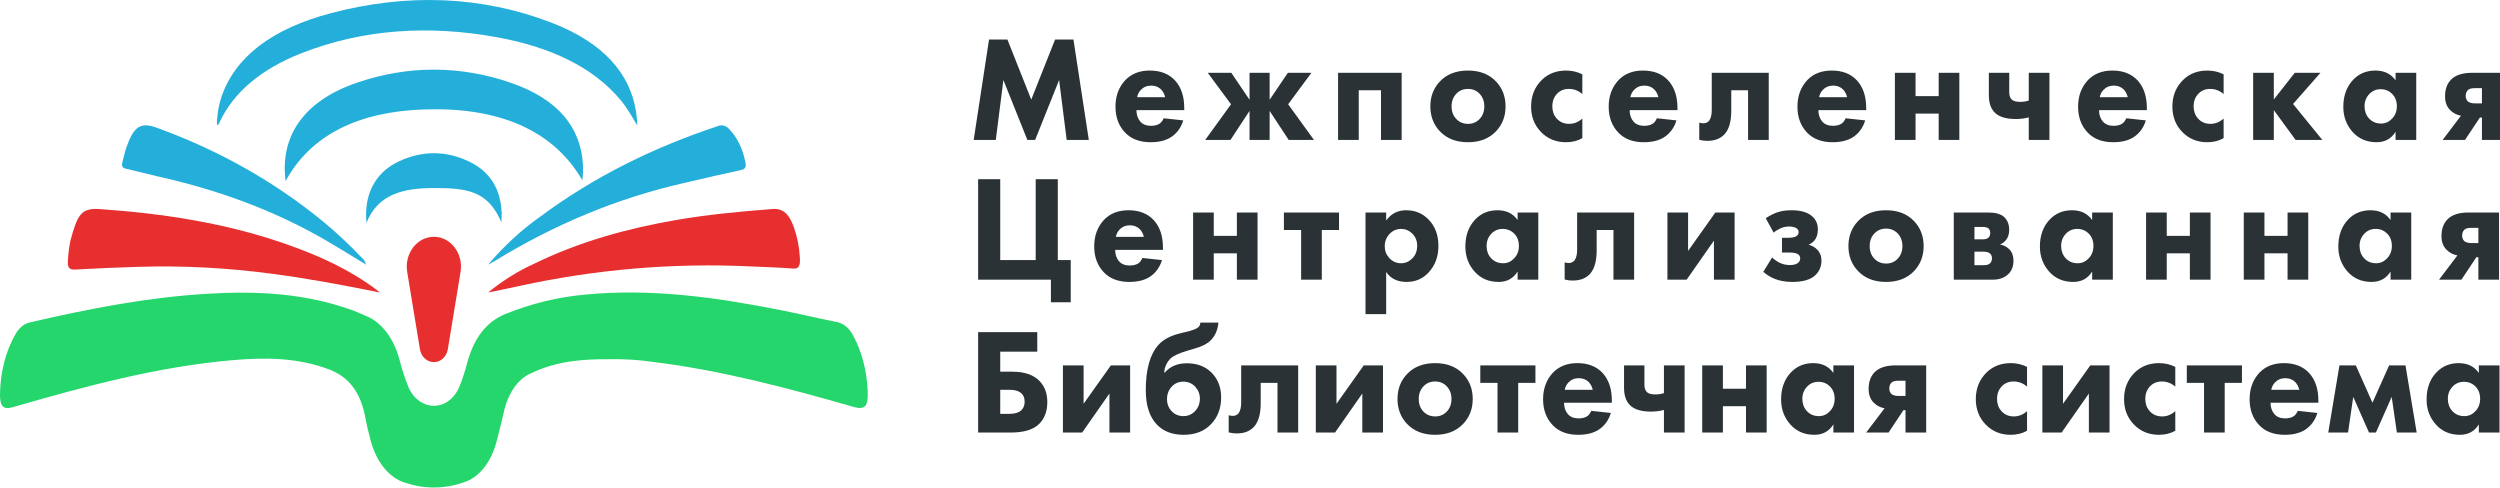 <svg width="200" height="39" viewBox="0 0 200 39" fill="none" xmlns="http://www.w3.org/2000/svg">
<g clip-path="url(#clip0_64_258)">
<path d="M48.799 28.738C46.528 28.717 44.496 28.905 42.525 29.841C42.008 30.052 41.536 30.445 41.15 30.983C40.765 31.521 40.479 32.188 40.317 32.925C40.121 33.744 39.935 34.566 39.716 35.353C39.502 36.169 39.149 36.894 38.688 37.46C38.227 38.027 37.674 38.416 37.081 38.593C35.558 39.123 33.97 39.135 32.443 38.628C31.784 38.442 31.171 38.005 30.669 37.363C30.167 36.721 29.794 35.898 29.588 34.979C29.456 34.501 29.342 34.014 29.248 33.518C28.864 31.267 27.8 30.105 26.299 29.543C23.77 28.596 21.195 28.589 18.623 28.811C12.679 29.321 6.844 30.892 1.021 32.575C0.235 32.8 -0.043 32.512 0.005 31.347C0.054 29.659 0.486 28.041 1.236 26.74C1.521 26.23 1.93 25.893 2.38 25.796C7.095 24.7 11.822 23.784 16.601 23.5C20.544 23.264 24.455 23.444 28.302 24.86C28.647 24.988 28.985 25.148 29.327 25.293C29.917 25.537 30.459 25.973 30.913 26.567C31.367 27.16 31.719 27.896 31.943 28.717C32.142 29.505 32.389 30.265 32.682 30.989C33.594 32.977 35.896 32.96 36.758 30.923C37.008 30.29 37.223 29.629 37.399 28.946C37.959 26.948 38.961 25.734 40.406 25.13C42.506 24.281 44.663 23.757 46.84 23.566C52.081 23.059 57.279 23.781 62.465 24.811C63.973 25.11 65.474 25.47 66.982 25.772C67.243 25.825 67.493 25.953 67.718 26.15C67.943 26.347 68.138 26.608 68.29 26.917C68.944 28.151 69.333 29.633 69.41 31.18C69.485 32.495 69.214 32.8 68.341 32.568C63.015 31.035 57.675 29.622 52.255 28.956C51.107 28.786 49.953 28.713 48.799 28.738Z" fill="#24D66B"/>
<path d="M39.049 23.4C40.206 22.455 41.428 21.69 42.695 21.116C46.387 19.312 50.191 18.28 54.049 17.607C56.625 17.16 59.212 16.922 61.803 16.72C62.675 16.649 63.152 17.174 63.504 18.167C63.778 18.926 63.943 19.758 63.99 20.613C64.027 21.244 63.923 21.521 63.446 21.485C62.294 21.393 61.137 21.365 59.982 21.311C53.829 21.022 47.67 21.544 41.581 22.871C40.806 23.049 39.992 23.205 39.049 23.4Z" fill="#E72F2F"/>
<path d="M30.372 23.4C27.485 22.81 24.6 22.271 21.703 21.895C18.176 21.423 14.634 21.239 11.094 21.346C9.384 21.4 7.674 21.468 5.964 21.566C5.527 21.591 5.368 21.36 5.441 20.742C5.469 20.238 5.533 19.739 5.632 19.255C6.193 17.227 6.45 16.626 7.952 16.724C13.111 17.085 18.229 17.849 23.256 19.66C25.623 20.514 27.949 21.555 30.133 23.19C30.211 23.262 30.291 23.334 30.372 23.4Z" fill="#E72F2F"/>
<path d="M29.287 21.171C28.292 20.567 27.342 19.979 26.385 19.412C21.954 16.794 17.332 15.165 12.598 14.107C11.745 13.916 10.899 13.683 10.046 13.489C9.77 13.429 9.703 13.252 9.81 12.905C9.894 12.534 9.992 12.169 10.103 11.813C10.698 10.104 11.247 9.746 12.549 10.22C17.23 11.926 21.718 14.33 25.907 17.772C26.933 18.62 27.925 19.549 28.878 20.553C29.062 20.683 29.208 20.902 29.287 21.171Z" fill="#24AFDB"/>
<path d="M39.049 21.171C40.301 19.696 41.68 18.422 43.158 17.374C47.653 14.031 52.454 11.742 57.432 10.085C57.58 10.025 57.737 10.012 57.889 10.049C58.041 10.086 58.185 10.171 58.307 10.297C58.945 10.946 59.404 11.856 59.611 12.885C59.717 13.336 59.661 13.521 59.278 13.604C57.741 13.935 56.208 14.293 54.675 14.651C49.44 15.839 44.347 17.944 39.532 20.909C39.364 21.006 39.206 21.085 39.049 21.171Z" fill="#24AFDB"/>
<path d="M50.981 10.029C50.566 9.358 50.2 8.674 49.67 8.031C47.508 5.417 44.114 3.769 39.728 2.973C34.267 1.983 29.023 2.337 24.142 4.247C20.843 5.539 18.666 7.417 17.559 9.794C17.533 9.851 17.501 9.908 17.47 9.963C17.464 9.972 17.439 9.975 17.356 10.006C17.348 9.27 17.463 8.535 17.697 7.814C18.769 4.577 21.738 2.304 26.468 1.055C32.512 -0.541 38.488 -0.358 44.134 1.819C48.278 3.417 50.409 5.878 50.884 8.942C50.925 9.207 50.95 9.474 50.976 9.742C50.981 9.836 50.981 9.932 50.981 10.029Z" fill="#24AFDB"/>
<path d="M22.85 14.486C22.393 11.07 24.128 8.117 28.586 6.605C32.675 5.215 36.849 5.226 40.917 6.642C44.66 7.945 46.459 10.202 46.633 13.152C46.655 13.575 46.64 13.998 46.588 14.419C44.23 10.367 39.856 8.557 33.939 8.755C28.669 8.927 24.855 10.797 22.85 14.486Z" fill="#24AFDB"/>
<path d="M29.319 17.828C29.112 15.694 29.9 13.848 31.926 12.903C33.785 12.034 35.682 12.041 37.531 12.926C39.233 13.74 40.051 15.151 40.13 16.995C40.14 17.259 40.133 17.523 40.109 17.787C39.038 15.254 37.356 15.043 34.711 15.043C32.277 15.043 30.23 15.523 29.319 17.828Z" fill="#24AFDB"/>
<path d="M32.577 21.762C32.334 20.294 33.357 18.943 34.71 18.943C36.064 18.943 37.086 20.294 36.844 21.762L35.825 27.946C35.727 28.54 35.258 28.971 34.71 28.971C34.163 28.971 33.694 28.54 33.596 27.946L32.577 21.762Z" fill="#E72F2F"/>
<path d="M79.663 11.197H77.894L79.123 3.162H80.593L82.5 7.969L84.406 3.162H85.876L87.105 11.197H85.336L84.728 6.403L82.81 11.197H82.19L80.272 6.403L79.663 11.197ZM90.972 7.776H93.212C93.151 7.519 93.04 7.31 92.879 7.149C92.672 6.949 92.412 6.848 92.098 6.848C91.761 6.848 91.482 6.965 91.26 7.198C91.106 7.366 91.011 7.559 90.972 7.776ZM94.739 8.631V8.812H90.915C90.915 9.181 91.018 9.486 91.225 9.727C91.424 9.952 91.707 10.065 92.075 10.065C92.35 10.065 92.573 10.012 92.741 9.908C92.871 9.836 92.99 9.687 93.097 9.462L94.659 9.631C94.483 10.217 94.154 10.667 93.671 10.98C93.25 11.245 92.71 11.378 92.052 11.378C91.179 11.378 90.498 11.121 90.008 10.607C89.495 10.069 89.238 9.378 89.238 8.535C89.238 7.683 89.499 6.977 90.019 6.415C90.509 5.901 91.164 5.644 91.983 5.644C92.848 5.644 93.526 5.913 94.016 6.451C94.498 6.989 94.739 7.716 94.739 8.631ZM99.963 5.824H101.571V7.981L103.029 5.824H104.913L103.052 8.342L105.12 11.197H103.098L101.571 8.872V11.197H99.963V8.872L98.436 11.197H96.414L98.482 8.342L96.621 5.824H98.505L99.963 7.981V5.824ZM107.046 11.197V5.824H112.133V11.197H110.48V7.222H108.7V11.197H107.046ZM119.675 6.511C120.188 7.049 120.445 7.716 120.445 8.511C120.445 9.306 120.188 9.972 119.675 10.51C119.124 11.088 118.377 11.378 117.436 11.378C116.494 11.378 115.747 11.088 115.196 10.51C114.683 9.972 114.427 9.306 114.427 8.511C114.427 7.716 114.683 7.049 115.196 6.511C115.747 5.933 116.494 5.644 117.436 5.644C118.377 5.644 119.124 5.933 119.675 6.511ZM118.366 7.499C118.121 7.242 117.811 7.113 117.436 7.113C117.061 7.113 116.75 7.242 116.505 7.499C116.253 7.764 116.126 8.101 116.126 8.511C116.126 8.92 116.253 9.257 116.505 9.522C116.75 9.779 117.064 9.908 117.447 9.908C117.815 9.908 118.121 9.779 118.366 9.522C118.619 9.257 118.745 8.92 118.745 8.511C118.745 8.101 118.619 7.764 118.366 7.499ZM126.587 5.945V7.523C126.273 7.25 125.913 7.113 125.507 7.113C125.124 7.113 124.81 7.242 124.565 7.499C124.313 7.764 124.186 8.101 124.186 8.511C124.186 8.896 124.301 9.217 124.531 9.474C124.783 9.763 125.117 9.908 125.53 9.908C125.92 9.908 126.273 9.767 126.587 9.486V11.052C126.211 11.269 125.775 11.378 125.277 11.378C124.481 11.378 123.819 11.108 123.29 10.57C122.755 10.024 122.487 9.342 122.487 8.523C122.487 7.671 122.77 6.965 123.336 6.403C123.849 5.897 124.5 5.644 125.289 5.644C125.748 5.644 126.181 5.744 126.587 5.945ZM130.43 7.776H132.669C132.608 7.519 132.497 7.31 132.336 7.149C132.129 6.949 131.869 6.848 131.555 6.848C131.218 6.848 130.939 6.965 130.717 7.198C130.564 7.366 130.468 7.559 130.43 7.776ZM134.197 8.631V8.812H130.372C130.372 9.181 130.476 9.486 130.682 9.727C130.881 9.952 131.165 10.065 131.532 10.065C131.808 10.065 132.03 10.012 132.198 9.908C132.328 9.836 132.447 9.687 132.554 9.462L134.116 9.631C133.94 10.217 133.611 10.667 133.128 10.98C132.707 11.245 132.168 11.378 131.509 11.378C130.636 11.378 129.955 11.121 129.465 10.607C128.952 10.069 128.695 9.378 128.695 8.535C128.695 7.683 128.956 6.977 129.476 6.415C129.966 5.901 130.621 5.644 131.44 5.644C132.305 5.644 132.983 5.913 133.473 6.451C133.955 6.989 134.197 7.716 134.197 8.631ZM141.499 5.824V11.197H139.846V7.222H138.502V8.872C138.502 9.691 138.333 10.301 137.997 10.703C137.667 11.08 137.197 11.269 136.584 11.269C136.362 11.269 136.148 11.241 135.941 11.185V9.812C136.293 9.916 136.557 9.864 136.733 9.655C136.871 9.462 136.94 9.177 136.94 8.8V5.824H141.499ZM145.529 7.776H147.768C147.707 7.519 147.596 7.31 147.435 7.149C147.228 6.949 146.968 6.848 146.654 6.848C146.317 6.848 146.038 6.965 145.816 7.198C145.663 7.366 145.567 7.559 145.529 7.776ZM149.296 8.631V8.812H145.471C145.471 9.181 145.575 9.486 145.781 9.727C145.98 9.952 146.264 10.065 146.631 10.065C146.907 10.065 147.129 10.012 147.297 9.908C147.428 9.836 147.546 9.687 147.653 9.462L149.215 9.631C149.039 10.217 148.71 10.667 148.228 10.98C147.807 11.245 147.267 11.378 146.608 11.378C145.735 11.378 145.054 11.121 144.564 10.607C144.051 10.069 143.795 9.378 143.795 8.535C143.795 7.683 144.055 6.977 144.576 6.415C145.066 5.901 145.72 5.644 146.539 5.644C147.405 5.644 148.082 5.913 148.572 6.451C149.054 6.989 149.296 7.716 149.296 8.631ZM151.591 11.197V5.824H153.245V7.691H155.094V5.824H156.747V11.197H155.094V9.089H153.245V11.197H151.591ZM162.301 11.197V9.39C161.964 9.478 161.619 9.522 161.267 9.522C160.486 9.522 159.924 9.35 159.579 9.004C159.265 8.691 159.108 8.23 159.108 7.619V5.824H160.739V7.378C160.739 7.643 160.808 7.84 160.946 7.969C161.076 8.089 161.298 8.149 161.612 8.149C161.872 8.149 162.102 8.113 162.301 8.041V5.824H163.955V11.197H162.301ZM167.981 7.776H170.22C170.159 7.519 170.048 7.31 169.887 7.149C169.68 6.949 169.42 6.848 169.106 6.848C168.769 6.848 168.49 6.965 168.268 7.198C168.115 7.366 168.019 7.559 167.981 7.776ZM171.748 8.631V8.812H167.923C167.923 9.181 168.027 9.486 168.233 9.727C168.433 9.952 168.716 10.065 169.083 10.065C169.359 10.065 169.581 10.012 169.749 9.908C169.88 9.836 169.998 9.687 170.105 9.462L171.667 9.631C171.491 10.217 171.162 10.667 170.68 10.98C170.259 11.245 169.719 11.378 169.06 11.378C168.188 11.378 167.506 11.121 167.016 10.607C166.503 10.069 166.247 9.378 166.247 8.535C166.247 7.683 166.507 6.977 167.028 6.415C167.518 5.901 168.172 5.644 168.991 5.644C169.857 5.644 170.534 5.913 171.024 6.451C171.506 6.989 171.748 7.716 171.748 8.631ZM177.89 5.945V7.523C177.576 7.25 177.216 7.113 176.811 7.113C176.428 7.113 176.114 7.242 175.869 7.499C175.616 7.764 175.49 8.101 175.49 8.511C175.49 8.896 175.605 9.217 175.835 9.474C176.087 9.763 176.42 9.908 176.834 9.908C177.224 9.908 177.576 9.767 177.89 9.486V11.052C177.515 11.269 177.079 11.378 176.581 11.378C175.785 11.378 175.122 11.108 174.594 10.57C174.058 10.024 173.79 9.342 173.79 8.523C173.79 7.671 174.074 6.965 174.64 6.403C175.153 5.897 175.804 5.644 176.592 5.644C177.052 5.644 177.484 5.744 177.89 5.945ZM180.252 11.197V5.824H181.906V7.956L183.583 5.824H185.638L183.445 8.318L185.788 11.197H183.652L181.906 8.812V11.197H180.252ZM191.645 6.427V5.824H193.299V11.197H191.645V10.546C191.301 11.101 190.795 11.378 190.129 11.378C189.341 11.378 188.701 11.104 188.211 10.558C187.714 10.004 187.465 9.334 187.465 8.547C187.465 7.655 187.729 6.933 188.257 6.378C188.724 5.889 189.318 5.644 190.037 5.644C190.742 5.644 191.278 5.905 191.645 6.427ZM190.451 7.137C190.091 7.137 189.788 7.266 189.543 7.523C189.291 7.788 189.164 8.113 189.164 8.499C189.164 8.884 189.279 9.205 189.509 9.462C189.762 9.743 190.087 9.884 190.485 9.884C190.822 9.884 191.109 9.759 191.346 9.51C191.614 9.245 191.748 8.908 191.748 8.499C191.748 8.089 191.622 7.76 191.369 7.511C191.124 7.262 190.818 7.137 190.451 7.137ZM195.408 11.197L196.878 9.257C196.526 9.193 196.231 9.037 195.994 8.788C195.733 8.523 195.603 8.161 195.603 7.704C195.603 7.149 195.76 6.708 196.074 6.378C196.434 6.009 196.997 5.824 197.762 5.824H200.209V11.197H198.555V9.402H198.394L197.2 11.197H195.408ZM198.555 8.27V7.053H197.969C197.732 7.053 197.56 7.097 197.452 7.186C197.322 7.298 197.257 7.463 197.257 7.679C197.257 7.848 197.311 7.989 197.418 8.101C197.54 8.213 197.736 8.27 198.004 8.27H198.555ZM78.251 22.373V14.338H80.019V20.807H82.856V14.338H84.624V20.807H85.658V24.18H84.073V22.373H78.251ZM89.27 18.952H91.51C91.448 18.695 91.337 18.486 91.177 18.325C90.97 18.125 90.71 18.024 90.396 18.024C90.059 18.024 89.779 18.141 89.557 18.374C89.404 18.542 89.308 18.735 89.27 18.952ZM93.037 19.807V19.988H89.213C89.213 20.357 89.316 20.662 89.523 20.903C89.722 21.128 90.005 21.241 90.373 21.241C90.648 21.241 90.87 21.188 91.039 21.084C91.169 21.012 91.288 20.863 91.395 20.638L92.957 20.807C92.781 21.393 92.451 21.843 91.969 22.156C91.548 22.421 91.008 22.554 90.35 22.554C89.477 22.554 88.796 22.297 88.305 21.783C87.793 21.245 87.536 20.554 87.536 19.711C87.536 18.86 87.796 18.153 88.317 17.591C88.807 17.077 89.462 16.82 90.281 16.82C91.146 16.82 91.823 17.089 92.314 17.627C92.796 18.165 93.037 18.892 93.037 19.807ZM95.448 22.373V17H97.101V18.867H98.95V17H100.604V22.373H98.95V20.265H97.101V22.373H95.448ZM107.122 18.398H105.744V22.373H104.09V18.398H102.712V17H107.122V18.398ZM110.893 21.759V25.131H109.24V17H110.893V17.639C111.292 17.093 111.824 16.82 112.49 16.82C113.217 16.82 113.822 17.073 114.304 17.579C114.817 18.117 115.074 18.815 115.074 19.675C115.074 20.542 114.802 21.261 114.258 21.831C113.799 22.313 113.221 22.554 112.524 22.554C111.797 22.554 111.253 22.289 110.893 21.759ZM112.088 18.313C111.728 18.313 111.422 18.446 111.169 18.711C110.909 18.984 110.779 19.313 110.779 19.699C110.779 20.06 110.901 20.377 111.146 20.65C111.406 20.923 111.72 21.06 112.088 21.06C112.425 21.06 112.719 20.935 112.972 20.686C113.24 20.422 113.374 20.08 113.374 19.663C113.374 19.269 113.244 18.944 112.984 18.687C112.731 18.438 112.432 18.313 112.088 18.313ZM121.409 17.603V17H123.063V22.373H121.409V21.722C121.064 22.277 120.559 22.554 119.893 22.554C119.104 22.554 118.465 22.281 117.975 21.735C117.477 21.18 117.229 20.51 117.229 19.723C117.229 18.831 117.493 18.109 118.021 17.555C118.488 17.065 119.081 16.82 119.801 16.82C120.506 16.82 121.041 17.081 121.409 17.603ZM120.215 18.313C119.855 18.313 119.552 18.442 119.307 18.699C119.055 18.964 118.928 19.289 118.928 19.675C118.928 20.06 119.043 20.381 119.273 20.638C119.526 20.919 119.851 21.06 120.249 21.06C120.586 21.06 120.873 20.935 121.11 20.686C121.378 20.422 121.512 20.084 121.512 19.675C121.512 19.265 121.386 18.936 121.133 18.687C120.888 18.438 120.582 18.313 120.215 18.313ZM130.73 17V22.373H129.077V18.398H127.733V20.048C127.733 20.867 127.565 21.477 127.228 21.879C126.899 22.256 126.428 22.445 125.815 22.445C125.593 22.445 125.379 22.417 125.172 22.361V20.988C125.524 21.092 125.788 21.04 125.964 20.831C126.102 20.638 126.171 20.353 126.171 19.976V17H130.73ZM133.393 17H135.047V20.072L137.229 17H138.768V22.373H137.114V19.253L134.932 22.373H133.393V17ZM141.892 18.614L141.261 17.458C141.536 17.273 141.82 17.125 142.111 17.012C142.455 16.884 142.857 16.82 143.316 16.82C144.113 16.82 144.691 17.004 145.051 17.374C145.303 17.631 145.43 17.96 145.43 18.362C145.43 18.747 145.326 19.052 145.119 19.277C144.982 19.422 144.836 19.522 144.683 19.578C144.966 19.651 145.196 19.779 145.372 19.964C145.602 20.197 145.717 20.494 145.717 20.855C145.717 21.289 145.567 21.662 145.269 21.975C144.894 22.361 144.266 22.554 143.385 22.554C142.857 22.554 142.39 22.473 141.984 22.313C141.647 22.176 141.341 21.988 141.065 21.747L141.766 20.602C141.973 20.787 142.183 20.931 142.398 21.036C142.65 21.148 142.914 21.204 143.19 21.204C143.443 21.204 143.642 21.16 143.787 21.072C143.94 20.976 144.017 20.839 144.017 20.662C144.017 20.502 143.937 20.381 143.776 20.301C143.63 20.237 143.431 20.205 143.179 20.205H142.558V19.024H143.029C143.297 19.024 143.504 18.992 143.649 18.928C143.81 18.847 143.891 18.727 143.891 18.566C143.891 18.414 143.806 18.297 143.638 18.217C143.493 18.153 143.32 18.121 143.121 18.121C142.884 18.121 142.658 18.169 142.444 18.265C142.229 18.362 142.045 18.478 141.892 18.614ZM153.123 17.687C153.636 18.225 153.892 18.892 153.892 19.687C153.892 20.482 153.636 21.148 153.123 21.686C152.572 22.265 151.825 22.554 150.883 22.554C149.942 22.554 149.195 22.265 148.644 21.686C148.131 21.148 147.874 20.482 147.874 19.687C147.874 18.892 148.131 18.225 148.644 17.687C149.195 17.109 149.942 16.82 150.883 16.82C151.825 16.82 152.572 17.109 153.123 17.687ZM151.814 18.675C151.569 18.418 151.259 18.289 150.883 18.289C150.508 18.289 150.198 18.418 149.953 18.675C149.7 18.94 149.574 19.277 149.574 19.687C149.574 20.096 149.7 20.433 149.953 20.698C150.198 20.956 150.512 21.084 150.895 21.084C151.262 21.084 151.569 20.956 151.814 20.698C152.066 20.433 152.193 20.096 152.193 19.687C152.193 19.277 152.066 18.94 151.814 18.675ZM156.302 17H159.047C159.636 17 160.061 17.117 160.321 17.35C160.597 17.599 160.735 17.948 160.735 18.398C160.735 18.759 160.631 19.048 160.425 19.265C160.318 19.393 160.176 19.49 160 19.554C160.298 19.618 160.547 19.747 160.746 19.94C160.968 20.172 161.079 20.478 161.079 20.855C161.079 21.281 160.953 21.626 160.7 21.891C160.394 22.212 159.969 22.373 159.426 22.373H156.302V17ZM157.956 19.145H158.633C158.809 19.145 158.947 19.108 159.047 19.036C159.161 18.948 159.219 18.815 159.219 18.639C159.219 18.478 159.169 18.354 159.07 18.265C158.978 18.193 158.825 18.157 158.61 18.157H157.956V19.145ZM157.956 21.216H158.702C158.932 21.216 159.096 21.168 159.196 21.072C159.303 20.976 159.357 20.835 159.357 20.65C159.357 20.498 159.303 20.373 159.196 20.277C159.089 20.18 158.901 20.132 158.633 20.132H157.956V21.216ZM167.372 17.603V17H169.026V22.373H167.372V21.722C167.028 22.277 166.522 22.554 165.856 22.554C165.068 22.554 164.428 22.281 163.938 21.735C163.441 21.18 163.192 20.51 163.192 19.723C163.192 18.831 163.456 18.109 163.984 17.555C164.451 17.065 165.045 16.82 165.764 16.82C166.469 16.82 167.005 17.081 167.372 17.603ZM166.178 18.313C165.818 18.313 165.515 18.442 165.27 18.699C165.018 18.964 164.891 19.289 164.891 19.675C164.891 20.06 165.006 20.381 165.236 20.638C165.489 20.919 165.814 21.06 166.212 21.06C166.549 21.06 166.836 20.935 167.074 20.686C167.341 20.422 167.475 20.084 167.475 19.675C167.475 19.265 167.349 18.936 167.096 18.687C166.851 18.438 166.545 18.313 166.178 18.313ZM171.686 22.373V17H173.34V18.867H175.189V17H176.843V22.373H175.189V20.265H173.34V22.373H171.686ZM179.502 22.373V17H181.156V18.867H183.005V17H184.659V22.373H183.005V20.265H181.156V22.373H179.502ZM191.245 17.603V17H192.899V22.373H191.245V21.722C190.901 22.277 190.395 22.554 189.729 22.554C188.941 22.554 188.301 22.281 187.811 21.735C187.314 21.18 187.065 20.51 187.065 19.723C187.065 18.831 187.329 18.109 187.857 17.555C188.324 17.065 188.918 16.82 189.638 16.82C190.342 16.82 190.878 17.081 191.245 17.603ZM190.051 18.313C189.691 18.313 189.389 18.442 189.144 18.699C188.891 18.964 188.765 19.289 188.765 19.675C188.765 20.06 188.88 20.381 189.109 20.638C189.362 20.919 189.687 21.06 190.085 21.06C190.422 21.06 190.709 20.935 190.947 20.686C191.215 20.422 191.349 20.084 191.349 19.675C191.349 19.265 191.222 18.936 190.97 18.687C190.725 18.438 190.418 18.313 190.051 18.313ZM195.123 22.373L196.593 20.433C196.241 20.369 195.946 20.213 195.709 19.964C195.449 19.699 195.318 19.337 195.318 18.88C195.318 18.325 195.475 17.884 195.789 17.555C196.149 17.185 196.712 17 197.478 17H199.924V22.373H198.27V20.578H198.109L196.915 22.373H195.123ZM198.27 19.446V18.229H197.684C197.447 18.229 197.275 18.273 197.167 18.362C197.037 18.474 196.972 18.639 196.972 18.855C196.972 19.024 197.026 19.165 197.133 19.277C197.255 19.39 197.451 19.446 197.719 19.446H198.27ZM78.251 34.603V26.568H82.982V28.134H80.019V29.736H81.007C81.964 29.736 82.683 29.985 83.166 30.483C83.579 30.917 83.786 31.475 83.786 32.158C83.786 32.872 83.579 33.447 83.166 33.88C82.707 34.362 81.937 34.603 80.858 34.603H78.251ZM80.019 33.109H80.72C81.148 33.109 81.466 33.025 81.673 32.856C81.872 32.672 81.972 32.435 81.972 32.146C81.972 31.816 81.857 31.567 81.627 31.399C81.436 31.254 81.133 31.182 80.72 31.182H80.019V33.109ZM85.034 29.23H86.688V32.302L88.87 29.23H90.409V34.603H88.755V31.483L86.573 34.603H85.034V29.23ZM96.025 25.809H97.473C97.419 26.396 97.216 26.865 96.864 27.219C96.611 27.484 96.198 27.701 95.624 27.869L95.049 28.038C94.345 28.247 93.882 28.456 93.66 28.664C93.353 28.961 93.177 29.339 93.132 29.797H93.189C93.618 29.307 94.203 29.062 94.946 29.062C95.773 29.062 96.435 29.315 96.933 29.821C97.438 30.335 97.691 30.993 97.691 31.796C97.691 32.672 97.415 33.39 96.864 33.953C96.328 34.507 95.601 34.784 94.682 34.784C93.801 34.784 93.097 34.519 92.569 33.989C91.964 33.362 91.662 32.439 91.662 31.218C91.662 29.556 91.998 28.347 92.672 27.592C93.07 27.151 93.683 26.833 94.51 26.641L94.82 26.568C95.417 26.432 95.777 26.291 95.899 26.147C95.983 26.05 96.025 25.938 96.025 25.809ZM94.67 30.532C94.303 30.532 93.997 30.66 93.752 30.917C93.491 31.19 93.361 31.527 93.361 31.929C93.361 32.314 93.487 32.639 93.74 32.904C93.985 33.161 94.303 33.29 94.693 33.29C95.023 33.29 95.31 33.174 95.555 32.941C95.846 32.66 95.991 32.306 95.991 31.881C95.991 31.527 95.865 31.21 95.612 30.929C95.359 30.664 95.046 30.532 94.67 30.532ZM103.853 29.23V34.603H102.199V30.628H100.856V32.278C100.856 33.097 100.687 33.708 100.35 34.109C100.021 34.487 99.55 34.675 98.938 34.675C98.716 34.675 98.501 34.647 98.295 34.591V33.218C98.647 33.322 98.911 33.27 99.087 33.061C99.225 32.868 99.294 32.583 99.294 32.206V29.23H103.853ZM105.264 29.23H106.918V32.302L109.1 29.23H110.639V34.603H108.985V31.483L106.803 34.603H105.264V29.23ZM117.048 29.917C117.561 30.455 117.818 31.122 117.818 31.917C117.818 32.712 117.561 33.378 117.048 33.916C116.497 34.495 115.75 34.784 114.809 34.784C113.867 34.784 113.12 34.495 112.569 33.916C112.056 33.378 111.8 32.712 111.8 31.917C111.8 31.122 112.056 30.455 112.569 29.917C113.12 29.339 113.867 29.05 114.809 29.05C115.75 29.05 116.497 29.339 117.048 29.917ZM115.739 30.905C115.494 30.648 115.184 30.519 114.809 30.519C114.433 30.519 114.123 30.648 113.878 30.905C113.626 31.17 113.499 31.507 113.499 31.917C113.499 32.326 113.626 32.664 113.878 32.929C114.123 33.186 114.437 33.314 114.82 33.314C115.188 33.314 115.494 33.186 115.739 32.929C115.992 32.664 116.118 32.326 116.118 31.917C116.118 31.507 115.992 31.17 115.739 30.905ZM122.834 30.628H121.456V34.603H119.802V30.628H118.424V29.23H122.834V30.628ZM125.181 31.182H127.421C127.359 30.925 127.248 30.716 127.088 30.555C126.881 30.355 126.621 30.254 126.307 30.254C125.97 30.254 125.69 30.371 125.468 30.604C125.315 30.772 125.22 30.965 125.181 31.182ZM128.948 32.037V32.218H125.124C125.124 32.587 125.227 32.892 125.434 33.133C125.633 33.358 125.916 33.471 126.284 33.471C126.559 33.471 126.781 33.419 126.95 33.314C127.08 33.242 127.199 33.093 127.306 32.868L128.868 33.037C128.692 33.623 128.362 34.073 127.88 34.386C127.459 34.651 126.919 34.784 126.261 34.784C125.388 34.784 124.707 34.527 124.217 34.013C123.704 33.475 123.447 32.784 123.447 31.941C123.447 31.09 123.707 30.383 124.228 29.821C124.718 29.307 125.373 29.05 126.192 29.05C127.057 29.05 127.735 29.319 128.225 29.857C128.707 30.395 128.948 31.122 128.948 32.037ZM133.115 34.603V32.796C132.779 32.885 132.434 32.929 132.082 32.929C131.301 32.929 130.738 32.756 130.394 32.411C130.08 32.097 129.923 31.636 129.923 31.025V29.23H131.554V30.784C131.554 31.049 131.622 31.246 131.76 31.375C131.89 31.495 132.112 31.555 132.426 31.555C132.687 31.555 132.916 31.519 133.115 31.447V29.23H134.769V34.603H133.115ZM136.177 34.603V29.23H137.831V31.098H139.68V29.23H141.333V34.603H139.68V32.495H137.831V34.603H136.177ZM146.669 29.833V29.23H148.322V34.603H146.669V33.953C146.324 34.507 145.819 34.784 145.153 34.784C144.364 34.784 143.725 34.511 143.235 33.965C142.737 33.41 142.488 32.74 142.488 31.953C142.488 31.061 142.752 30.339 143.281 29.785C143.748 29.295 144.341 29.05 145.061 29.05C145.765 29.05 146.301 29.311 146.669 29.833ZM145.474 30.544C145.114 30.544 144.812 30.672 144.567 30.929C144.314 31.194 144.188 31.519 144.188 31.905C144.188 32.29 144.303 32.611 144.532 32.868C144.785 33.15 145.111 33.29 145.509 33.29C145.846 33.29 146.133 33.166 146.37 32.917C146.638 32.652 146.772 32.314 146.772 31.905C146.772 31.495 146.646 31.166 146.393 30.917C146.148 30.668 145.842 30.544 145.474 30.544ZM149.294 34.603L150.764 32.664C150.412 32.599 150.117 32.443 149.88 32.194C149.62 31.929 149.49 31.567 149.49 31.11C149.49 30.555 149.647 30.114 149.96 29.785C150.32 29.415 150.883 29.23 151.649 29.23H154.095V34.603H152.441V32.808H152.28L151.086 34.603H149.294ZM152.441 31.676V30.459H151.855C151.618 30.459 151.446 30.503 151.339 30.592C151.208 30.704 151.143 30.869 151.143 31.086C151.143 31.254 151.197 31.395 151.304 31.507C151.427 31.62 151.622 31.676 151.89 31.676H152.441ZM162.164 29.351V30.929C161.85 30.656 161.49 30.519 161.084 30.519C160.701 30.519 160.387 30.648 160.142 30.905C159.89 31.17 159.763 31.507 159.763 31.917C159.763 32.302 159.878 32.623 160.108 32.88C160.361 33.169 160.694 33.314 161.107 33.314C161.498 33.314 161.85 33.174 162.164 32.892V34.459C161.788 34.675 161.352 34.784 160.854 34.784C160.058 34.784 159.396 34.515 158.868 33.977C158.332 33.431 158.064 32.748 158.064 31.929C158.064 31.078 158.347 30.371 158.914 29.809C159.427 29.303 160.077 29.05 160.866 29.05C161.325 29.05 161.758 29.15 162.164 29.351ZM163.389 29.23H165.042V32.302L167.224 29.23H168.763V34.603H167.11V31.483L164.928 34.603H163.389V29.23ZM174.024 29.351V30.929C173.71 30.656 173.35 30.519 172.945 30.519C172.562 30.519 172.248 30.648 172.003 30.905C171.75 31.17 171.624 31.507 171.624 31.917C171.624 32.302 171.739 32.623 171.968 32.88C172.221 33.169 172.554 33.314 172.968 33.314C173.358 33.314 173.71 33.174 174.024 32.892V34.459C173.649 34.675 173.213 34.784 172.715 34.784C171.919 34.784 171.256 34.515 170.728 33.977C170.192 33.431 169.924 32.748 169.924 31.929C169.924 31.078 170.207 30.371 170.774 29.809C171.287 29.303 171.938 29.05 172.726 29.05C173.186 29.05 173.618 29.15 174.024 29.351ZM179.354 30.628H177.976V34.603H176.323V30.628H174.944V29.23H179.354V30.628ZM181.702 31.182H183.941C183.88 30.925 183.769 30.716 183.608 30.555C183.401 30.355 183.141 30.254 182.827 30.254C182.49 30.254 182.211 30.371 181.989 30.604C181.836 30.772 181.74 30.965 181.702 31.182ZM185.469 32.037V32.218H181.644C181.644 32.587 181.748 32.892 181.954 33.133C182.153 33.358 182.437 33.471 182.804 33.471C183.08 33.471 183.302 33.419 183.47 33.314C183.601 33.242 183.719 33.093 183.826 32.868L185.388 33.037C185.212 33.623 184.883 34.073 184.401 34.386C183.98 34.651 183.44 34.784 182.781 34.784C181.909 34.784 181.227 34.527 180.737 34.013C180.224 33.475 179.968 32.784 179.968 31.941C179.968 31.09 180.228 30.383 180.749 29.821C181.239 29.307 181.893 29.05 182.712 29.05C183.578 29.05 184.255 29.319 184.745 29.857C185.227 30.395 185.469 31.122 185.469 32.037ZM186.26 34.603L187.156 29.23H188.465L189.797 32.218L191.129 29.23H192.438L193.334 34.603H191.749L191.336 31.748L190.073 34.603H189.521L188.258 31.748L187.845 34.603H186.26ZM198.308 29.833V29.23H199.961V34.603H198.308V33.953C197.963 34.507 197.458 34.784 196.792 34.784C196.003 34.784 195.364 34.511 194.874 33.965C194.376 33.41 194.127 32.74 194.127 31.953C194.127 31.061 194.391 30.339 194.92 29.785C195.387 29.295 195.98 29.05 196.7 29.05C197.404 29.05 197.94 29.311 198.308 29.833ZM197.113 30.544C196.753 30.544 196.451 30.672 196.206 30.929C195.953 31.194 195.827 31.519 195.827 31.905C195.827 32.29 195.942 32.611 196.172 32.868C196.424 33.15 196.75 33.29 197.148 33.29C197.485 33.29 197.772 33.166 198.009 32.917C198.277 32.652 198.411 32.314 198.411 31.905C198.411 31.495 198.285 31.166 198.032 30.917C197.787 30.668 197.481 30.544 197.113 30.544Z" fill="#2A3235"/>
</g>
<defs>
<clipPath id="clip0_64_258">
<rect width="200" height="39" fill="white"/>
</clipPath>
</defs>
</svg>
